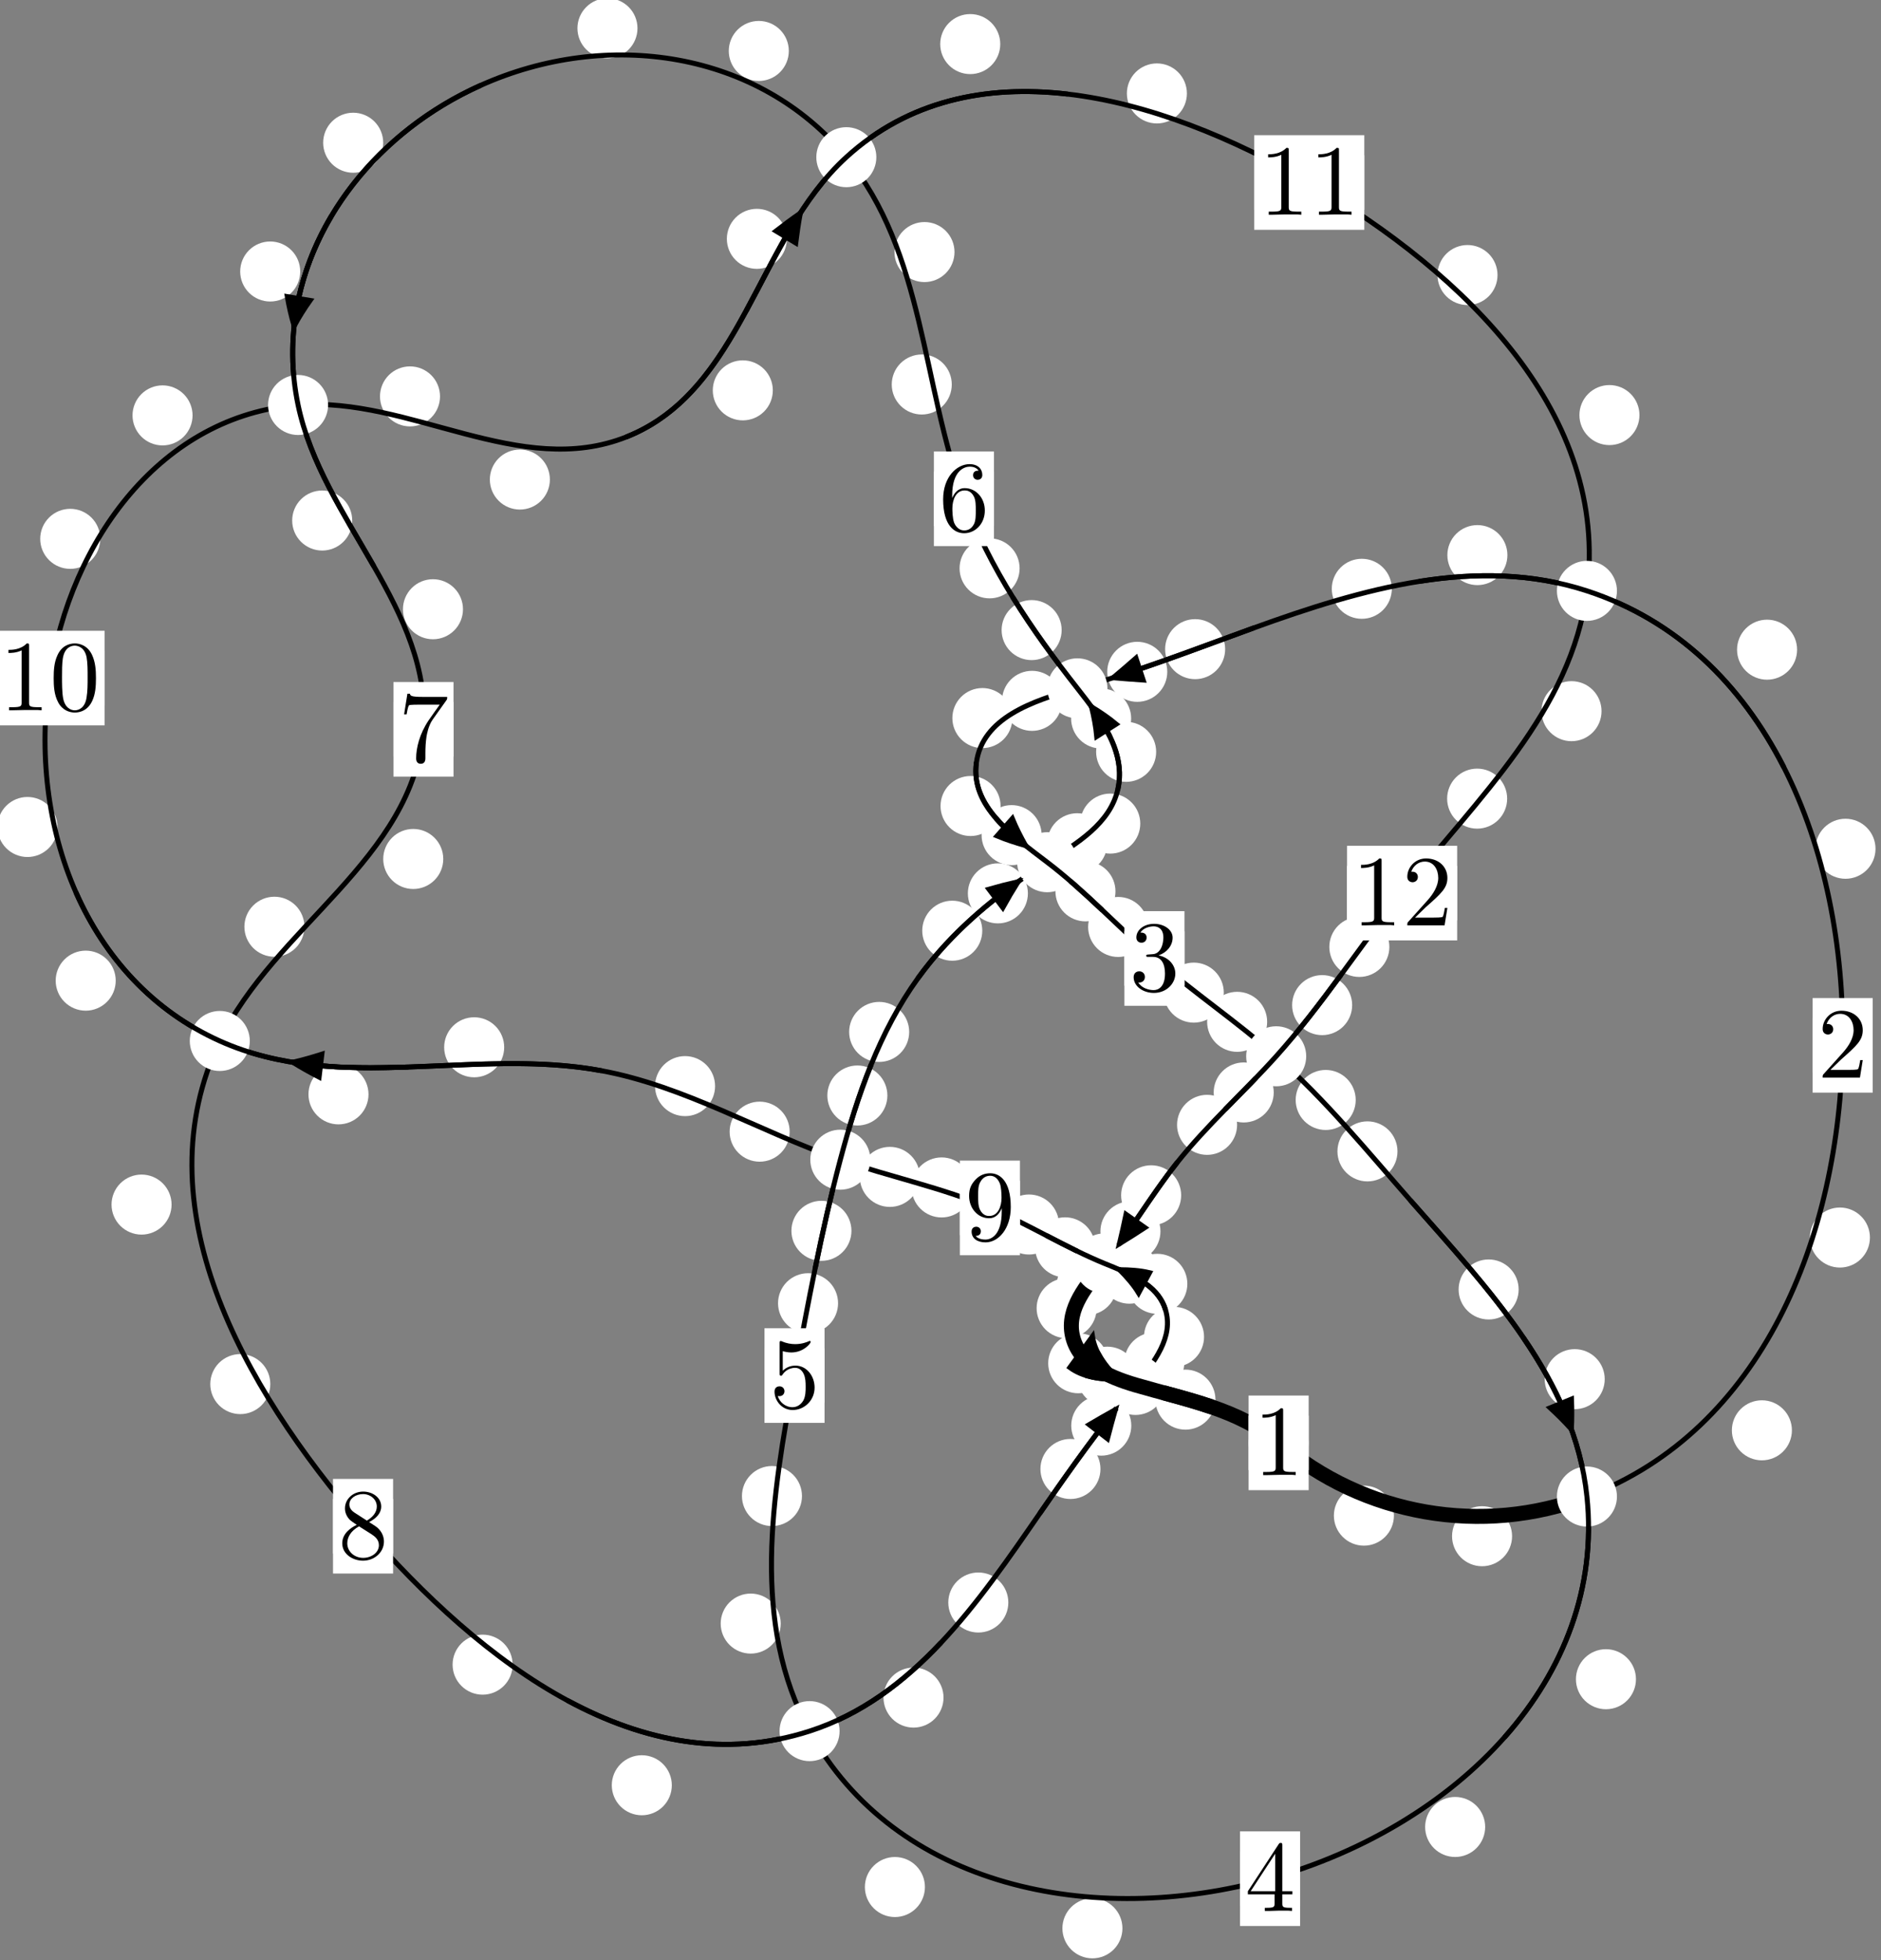<?xml version="1.0"?>
<!-- Created by MetaPost 1.999 on 2021.07.05:2353 -->
<svg version="1.1" xmlns="http://www.w3.org/2000/svg" xmlns:xlink="http://www.w3.org/1999/xlink" width="187.279" height="195.153" viewBox="0 0 187.279 195.153">
<rect x="0" y="0" width="187.279" height="195.153" fill="#808080" stroke="none"/>
<!-- Original BoundingBox: -158.545837 -45.979645 28.732742 149.173828 -->
  <defs>
    <g transform="scale(0.01,0.01)" id="GLYPHcmr10_48">
      <path style="fill-rule: evenodd;" d="M460 -320C460 -400,455 -480,420 -554C374 -650,292 -666,250 -666C190 -666,117 -640,76 -547C44 -478,39 -400,39 -320C39 -245,43 -155,84 -79C127 2,200 22,249 22C303 22,379 1,423 -94C455 -163,460 -241,460 -320M249 -0C210 -0,151 -25,133 -121C122 -181,122 -273,122 -332C122 -396,122 -462,130 -516C149 -635,224 -644,249 -644C282 -644,348 -626,367 -527C377 -471,377 -395,377 -332C377 -257,377 -189,366 -125C351 -30,294 -0,249 -0"></path>
    </g>
    <g transform="scale(0.01,0.01)" id="GLYPHcmr10_49">
      <path style="fill-rule: evenodd;" d="M294 -640C294 -664,294 -666,271 -666C209 -602,121 -602,89 -602L89 -571C109 -571,168 -571,220 -597L220 -79C220 -43,217 -31,127 -31L95 -31L95 -0L257 -0L130 -3L217 -3L257 -3L297 -3L384 -3L419 -0L419 -31L387 -31C297 -31,294 -42,294 -79"></path>
    </g>
    <g transform="scale(0.01,0.01)" id="GLYPHcmr10_50">
      <path style="fill-rule: evenodd;" d="M127 -77L233 -180C389 -318,449 -372,449 -472C449 -586,359 -666,237 -666C124 -666,50 -574,50 -485C50 -429,100 -429,103 -429C120 -429,155 -441,155 -482C155 -508,137 -534,102 -534C94 -534,92 -534,89 -533C112 -598,166 -635,224 -635C315 -635,358 -554,358 -472C358 -392,308 -313,253 -251L61 -37C50 -26,50 -24,50 -0L421 -0L449 -174L424 -174C419 -144,412 -100,402 -85C395 -77,329 -77,307 -77"></path>
    </g>
    <g transform="scale(0.01,0.01)" id="GLYPHcmr10_51">
      <path style="fill-rule: evenodd;" d="M290 -352C372 -379,430 -449,430 -528C430 -610,342 -666,246 -666C145 -666,69 -606,69 -530C69 -497,91 -478,120 -478C151 -478,171 -500,171 -529C171 -579,124 -579,109 -579C140 -628,206 -641,242 -641C283 -641,338 -619,338 -529C338 -517,336 -459,310 -415C280 -367,246 -364,221 -363C213 -362,189 -360,182 -360C174 -359,167 -358,167 -348C167 -337,174 -337,191 -337L235 -337C317 -337,354 -269,354 -171C354 -35,285 -6,241 -6C198 -6,123 -23,88 -82C123 -77,154 -99,154 -137C154 -173,127 -193,98 -193C74 -193,42 -179,42 -135C42 -44,135 22,244 22C366 22,457 -69,457 -171C457 -253,394 -331,290 -352"></path>
    </g>
    <g transform="scale(0.01,0.01)" id="GLYPHcmr10_52">
      <path style="fill-rule: evenodd;" d="M294 -165L294 -78C294 -42,292 -31,218 -31L197 -31L197 -0L332 -0L238 -3L290 -3L332 -3L374 -3L427 -3L468 -0L468 -31L447 -31C373 -31,371 -42,371 -78L371 -165L471 -165L471 -196L371 -196L371 -651C371 -671,371 -677,355 -677C346 -677,343 -677,335 -665L28 -196L28 -165M300 -196L56 -196L300 -569"></path>
    </g>
    <g transform="scale(0.01,0.01)" id="GLYPHcmr10_53">
      <path style="fill-rule: evenodd;" d="M449 -201C449 -320,367 -420,259 -420C211 -420,168 -404,132 -369L132 -564C152 -558,185 -551,217 -551C340 -551,410 -642,410 -655C410 -661,407 -666,400 -666C399 -666,397 -666,392 -663C372 -654,323 -634,256 -634C216 -634,170 -641,123 -662C115 -665,113 -665,111 -665C101 -665,101 -657,101 -641L101 -345C101 -327,101 -319,115 -319C122 -319,124 -322,128 -328C139 -344,176 -398,257 -398C309 -398,334 -352,342 -334C358 -297,360 -258,360 -208C360 -173,360 -113,336 -71C312 -32,275 -6,229 -6C156 -6,99 -59,82 -118C85 -117,88 -116,99 -116C132 -116,149 -141,149 -165C149 -189,132 -214,99 -214C85 -214,50 -207,50 -161C50 -75,119 22,231 22C347 22,449 -74,449 -201"></path>
    </g>
    <g transform="scale(0.01,0.01)" id="GLYPHcmr10_54">
      <path style="fill-rule: evenodd;" d="M132 -328L132 -352C132 -605,256 -641,307 -641C331 -641,373 -635,395 -601C380 -601,340 -601,340 -556C340 -525,364 -510,386 -510C402 -510,432 -519,432 -558C432 -618,388 -666,305 -666C177 -666,42 -537,42 -316C42 -49,158 22,251 22C362 22,457 -72,457 -204C457 -331,368 -427,257 -427C189 -427,152 -376,132 -328M251 -6C188 -6,158 -66,152 -81C134 -128,134 -208,134 -226C134 -304,166 -404,256 -404C272 -404,318 -404,349 -342C367 -305,367 -254,367 -205C367 -157,367 -107,350 -71C320 -11,274 -6,251 -6"></path>
    </g>
    <g transform="scale(0.01,0.01)" id="GLYPHcmr10_55">
      <path style="fill-rule: evenodd;" d="M476 -609C485 -621,485 -623,485 -644L242 -644C120 -644,118 -657,114 -676L89 -676L56 -470L81 -470C84 -486,93 -549,106 -561C113 -567,191 -567,204 -567L411 -567C400 -551,321 -442,299 -409C209 -274,176 -135,176 -33C176 -23,176 22,222 22C268 22,268 -23,268 -33L268 -84C268 -139,271 -194,279 -248C283 -271,297 -357,341 -419"></path>
    </g>
    <g transform="scale(0.01,0.01)" id="GLYPHcmr10_56">
      <path style="fill-rule: evenodd;" d="M163 -457C117 -487,113 -521,113 -538C113 -599,178 -641,249 -641C322 -641,386 -589,386 -517C386 -460,347 -412,287 -377M309 -362C381 -399,430 -451,430 -517C430 -609,341 -666,250 -666C150 -666,69 -592,69 -499C69 -481,71 -436,113 -389C124 -377,161 -352,186 -335C128 -306,42 -250,42 -151C42 -45,144 22,249 22C362 22,457 -61,457 -168C457 -204,446 -249,408 -291C389 -312,373 -322,309 -362M209 -320L332 -242C360 -223,407 -193,407 -132C407 -58,332 -6,250 -6C164 -6,92 -68,92 -151C92 -209,124 -273,209 -320"></path>
    </g>
    <g transform="scale(0.01,0.01)" id="GLYPHcmr10_57">
      <path style="fill-rule: evenodd;" d="M367 -318L367 -286C367 -52,263 -6,205 -6C188 -6,134 -8,107 -42C151 -42,159 -71,159 -88C159 -119,135 -134,113 -134C97 -134,67 -125,67 -86C67 -19,121 22,206 22C335 22,457 -114,457 -329C457 -598,342 -666,253 -666C198 -666,149 -648,106 -603C65 -558,42 -516,42 -441C42 -316,130 -218,242 -218C303 -218,344 -260,367 -318M243 -241C227 -241,181 -241,150 -304C132 -341,132 -391,132 -440C132 -494,132 -541,153 -578C180 -628,218 -641,253 -641C299 -641,332 -607,349 -562C361 -530,365 -467,365 -421C365 -338,331 -241,243 -241"></path>
    </g>
  </defs>
  <path d="M138.784 150.903C138.784 150.11,138.469 149.35,137.908 148.79C137.348 148.229,136.588 147.914,135.795 147.914C135.002 147.914,134.242 148.229,133.682 148.79C133.121 149.35,132.806 150.11,132.806 150.903C132.806 151.696,133.121 152.456,133.682 153.016C134.242 153.577,135.002 153.892,135.795 153.892C136.588 153.892,137.348 153.577,137.908 153.016C138.469 152.456,138.784 151.696,138.784 150.903Z" style="fill: rgb(100%,100%,100%);stroke: none;"></path>
  <path d="M130.293 143.656C130.293 142.863,129.978 142.103,129.418 141.542C128.857 140.982,128.097 140.667,127.304 140.667C126.512 140.667,125.751 140.982,125.191 141.542C124.63 142.103,124.316 142.863,124.316 143.656C124.316 144.448,124.63 145.208,125.191 145.769C125.751 146.329,126.512 146.644,127.304 146.644C128.097 146.644,128.857 146.329,129.418 145.769C129.978 145.208,130.293 144.448,130.293 143.656Z" style="fill: rgb(100%,100%,100%);stroke: none;"></path>
  <path d="M178.409 142.407C178.409 141.615,178.094 140.854,177.533 140.294C176.973 139.733,176.213 139.418,175.42 139.418C174.627 139.418,173.867 139.733,173.307 140.294C172.746 140.854,172.431 141.615,172.431 142.407C172.431 143.2,172.746 143.96,173.307 144.521C173.867 145.081,174.627 145.396,175.42 145.396C176.213 145.396,176.973 145.081,177.533 144.521C178.094 143.96,178.409 143.2,178.409 142.407Z" style="fill: rgb(100%,100%,100%);stroke: none;"></path>
  <path d="M150.548 152.951C150.548 152.159,150.233 151.399,149.673 150.838C149.112 150.278,148.352 149.963,147.559 149.963C146.767 149.963,146.006 150.278,145.446 150.838C144.885 151.399,144.571 152.159,144.571 152.951C144.571 153.744,144.885 154.504,145.446 155.065C146.006 155.625,146.767 155.94,147.559 155.94C148.352 155.94,149.112 155.625,149.673 155.065C150.233 154.504,150.548 153.744,150.548 152.951Z" style="fill: rgb(100%,100%,100%);stroke: none;"></path>
  <path d="M186.733 84.506C186.733 83.713,186.418 82.953,185.857 82.393C185.297 81.832,184.537 81.517,183.744 81.517C182.951 81.517,182.191 81.832,181.631 82.393C181.07 82.953,180.755 83.713,180.755 84.506C180.755 85.299,181.07 86.059,181.631 86.619C182.191 87.18,182.951 87.495,183.744 87.495C184.537 87.495,185.297 87.18,185.857 86.619C186.418 86.059,186.733 85.299,186.733 84.506Z" style="fill: rgb(100%,100%,100%);stroke: none;"></path>
  <path d="M186.177 123.214C186.177 122.421,185.862 121.661,185.301 121.101C184.741 120.54,183.981 120.225,183.188 120.225C182.395 120.225,181.635 120.54,181.075 121.101C180.514 121.661,180.199 122.421,180.199 123.214C180.199 124.007,180.514 124.767,181.075 125.327C181.635 125.888,182.395 126.203,183.188 126.203C183.981 126.203,184.741 125.888,185.301 125.327C185.862 124.767,186.177 124.007,186.177 123.214Z" style="fill: rgb(100%,100%,100%);stroke: none;"></path>
  <path d="M150.083 55.268C150.083 54.476,149.768 53.716,149.207 53.155C148.647 52.595,147.886 52.28,147.094 52.28C146.301 52.28,145.541 52.595,144.98 53.155C144.42 53.716,144.105 54.476,144.105 55.268C144.105 56.061,144.42 56.821,144.98 57.382C145.541 57.942,146.301 58.257,147.094 58.257C147.886 58.257,148.647 57.942,149.207 57.382C149.768 56.821,150.083 56.061,150.083 55.268Z" style="fill: rgb(100%,100%,100%);stroke: none;"></path>
  <path d="M178.925 64.685C178.925 63.893,178.61 63.133,178.049 62.572C177.489 62.012,176.729 61.697,175.936 61.697C175.143 61.697,174.383 62.012,173.823 62.572C173.262 63.133,172.947 63.893,172.947 64.685C172.947 65.478,173.262 66.238,173.823 66.799C174.383 67.359,175.143 67.674,175.936 67.674C176.729 67.674,177.489 67.359,178.049 66.799C178.61 66.238,178.925 65.478,178.925 64.685Z" style="fill: rgb(100%,100%,100%);stroke: none;"></path>
  <path d="M121.98 64.633C121.98 63.84,121.666 63.08,121.105 62.519C120.545 61.959,119.784 61.644,118.992 61.644C118.199 61.644,117.439 61.959,116.878 62.519C116.318 63.08,116.003 63.84,116.003 64.633C116.003 65.425,116.318 66.185,116.878 66.746C117.439 67.306,118.199 67.621,118.992 67.621C119.784 67.621,120.545 67.306,121.105 66.746C121.666 66.185,121.98 65.425,121.98 64.633Z" style="fill: rgb(100%,100%,100%);stroke: none;"></path>
  <path d="M138.575 58.622C138.575 57.83,138.26 57.07,137.699 56.509C137.139 55.949,136.379 55.634,135.586 55.634C134.793 55.634,134.033 55.949,133.473 56.509C132.912 57.07,132.597 57.83,132.597 58.622C132.597 59.415,132.912 60.175,133.473 60.736C134.033 61.296,134.793 61.611,135.586 61.611C136.379 61.611,137.139 61.296,137.699 60.736C138.26 60.175,138.575 59.415,138.575 58.622Z" style="fill: rgb(100%,100%,100%);stroke: none;"></path>
  <path d="M105.741 69.779C105.741 68.986,105.426 68.226,104.866 67.666C104.305 67.105,103.545 66.79,102.753 66.79C101.96 66.79,101.2 67.105,100.639 67.666C100.079 68.226,99.764 68.986,99.764 69.779C99.764 70.572,100.079 71.332,100.639 71.892C101.2 72.453,101.96 72.768,102.753 72.768C103.545 72.768,104.305 72.453,104.866 71.892C105.426 71.332,105.741 70.572,105.741 69.779Z" style="fill: rgb(100%,100%,100%);stroke: none;"></path>
  <path d="M116.218 66.889C116.218 66.096,115.903 65.336,115.342 64.776C114.782 64.215,114.022 63.9,113.229 63.9C112.436 63.9,111.676 64.215,111.116 64.776C110.555 65.336,110.24 66.096,110.24 66.889C110.24 67.682,110.555 68.442,111.116 69.002C111.676 69.563,112.436 69.878,113.229 69.878C114.022 69.878,114.782 69.563,115.342 69.002C115.903 68.442,116.218 67.682,116.218 66.889Z" style="fill: rgb(100%,100%,100%);stroke: none;"></path>
  <path d="M99.621 80.25C99.621 79.457,99.306 78.697,98.745 78.136C98.185 77.576,97.424 77.261,96.632 77.261C95.839 77.261,95.079 77.576,94.518 78.136C93.958 78.697,93.643 79.457,93.643 80.25C93.643 81.042,93.958 81.802,94.518 82.363C95.079 82.923,95.839 83.238,96.632 83.238C97.424 83.238,98.185 82.923,98.745 82.363C99.306 81.802,99.621 81.042,99.621 80.25Z" style="fill: rgb(100%,100%,100%);stroke: none;"></path>
  <path d="M100.799 71.494C100.799 70.701,100.484 69.941,99.923 69.381C99.363 68.82,98.603 68.505,97.81 68.505C97.017 68.505,96.257 68.82,95.697 69.381C95.136 69.941,94.821 70.701,94.821 71.494C94.821 72.287,95.136 73.047,95.697 73.607C96.257 74.168,97.017 74.483,97.81 74.483C98.603 74.483,99.363 74.168,99.923 73.607C100.484 73.047,100.799 72.287,100.799 71.494Z" style="fill: rgb(100%,100%,100%);stroke: none;"></path>
  <path d="M111.06 88.747C111.06 87.954,110.745 87.194,110.184 86.633C109.624 86.073,108.864 85.758,108.071 85.758C107.278 85.758,106.518 86.073,105.958 86.633C105.397 87.194,105.082 87.954,105.082 88.747C105.082 89.539,105.397 90.3,105.958 90.86C106.518 91.421,107.278 91.735,108.071 91.735C108.864 91.735,109.624 91.421,110.184 90.86C110.745 90.3,111.06 89.539,111.06 88.747Z" style="fill: rgb(100%,100%,100%);stroke: none;"></path>
  <path d="M103.709 83.149C103.709 82.356,103.394 81.596,102.833 81.036C102.273 80.475,101.513 80.16,100.72 80.16C99.927 80.16,99.167 80.475,98.607 81.036C98.046 81.596,97.731 82.356,97.731 83.149C97.731 83.942,98.046 84.702,98.607 85.262C99.167 85.823,99.927 86.138,100.72 86.138C101.513 86.138,102.273 85.823,102.833 85.262C103.394 84.702,103.709 83.942,103.709 83.149Z" style="fill: rgb(100%,100%,100%);stroke: none;"></path>
  <path d="M121.845 98.829C121.845 98.036,121.53 97.276,120.969 96.716C120.409 96.155,119.649 95.84,118.856 95.84C118.063 95.84,117.303 96.155,116.743 96.716C116.182 97.276,115.867 98.036,115.867 98.829C115.867 99.622,116.182 100.382,116.743 100.942C117.303 101.503,118.063 101.818,118.856 101.818C119.649 101.818,120.409 101.503,120.969 100.942C121.53 100.382,121.845 99.622,121.845 98.829Z" style="fill: rgb(100%,100%,100%);stroke: none;"></path>
  <path d="M114.316 92.292C114.316 91.499,114.001 90.739,113.441 90.178C112.88 89.618,112.12 89.303,111.327 89.303C110.534 89.303,109.774 89.618,109.214 90.178C108.653 90.739,108.338 91.499,108.338 92.292C108.338 93.084,108.653 93.845,109.214 94.405C109.774 94.966,110.534 95.28,111.327 95.28C112.12 95.28,112.88 94.966,113.441 94.405C114.001 93.845,114.316 93.084,114.316 92.292Z" style="fill: rgb(100%,100%,100%);stroke: none;"></path>
  <path d="M134.979 109.517C134.979 108.724,134.664 107.964,134.104 107.404C133.543 106.843,132.783 106.528,131.99 106.528C131.198 106.528,130.438 106.843,129.877 107.404C129.317 107.964,129.002 108.724,129.002 109.517C129.002 110.31,129.317 111.07,129.877 111.63C130.438 112.191,131.198 112.506,131.99 112.506C132.783 112.506,133.543 112.191,134.104 111.63C134.664 111.07,134.979 110.31,134.979 109.517Z" style="fill: rgb(100%,100%,100%);stroke: none;"></path>
  <path d="M126.163 101.736C126.163 100.944,125.848 100.184,125.288 99.623C124.727 99.063,123.967 98.748,123.175 98.748C122.382 98.748,121.622 99.063,121.061 99.623C120.501 100.184,120.186 100.944,120.186 101.736C120.186 102.529,120.501 103.289,121.061 103.85C121.622 104.41,122.382 104.725,123.175 104.725C123.967 104.725,124.727 104.41,125.288 103.85C125.848 103.289,126.163 102.529,126.163 101.736Z" style="fill: rgb(100%,100%,100%);stroke: none;"></path>
  <path d="M151.203 128.384C151.203 127.591,150.888 126.831,150.327 126.271C149.767 125.71,149.007 125.395,148.214 125.395C147.421 125.395,146.661 125.71,146.101 126.271C145.54 126.831,145.225 127.591,145.225 128.384C145.225 129.177,145.54 129.937,146.101 130.497C146.661 131.058,147.421 131.373,148.214 131.373C149.007 131.373,149.767 131.058,150.327 130.497C150.888 129.937,151.203 129.177,151.203 128.384Z" style="fill: rgb(100%,100%,100%);stroke: none;"></path>
  <path d="M139.138 114.636C139.138 113.843,138.823 113.083,138.262 112.522C137.702 111.962,136.942 111.647,136.149 111.647C135.356 111.647,134.596 111.962,134.036 112.522C133.475 113.083,133.16 113.843,133.16 114.636C133.16 115.428,133.475 116.189,134.036 116.749C134.596 117.31,135.356 117.625,136.149 117.625C136.942 117.625,137.702 117.31,138.262 116.749C138.823 116.189,139.138 115.428,139.138 114.636Z" style="fill: rgb(100%,100%,100%);stroke: none;"></path>
  <path d="M162.882 167.189C162.882 166.397,162.568 165.636,162.007 165.076C161.447 164.515,160.686 164.2,159.894 164.2C159.101 164.2,158.341 164.515,157.78 165.076C157.22 165.636,156.905 166.397,156.905 167.189C156.905 167.982,157.22 168.742,157.78 169.303C158.341 169.863,159.101 170.178,159.894 170.178C160.686 170.178,161.447 169.863,162.007 169.303C162.568 168.742,162.882 167.982,162.882 167.189Z" style="fill: rgb(100%,100%,100%);stroke: none;"></path>
  <path d="M159.772 137.314C159.772 136.521,159.457 135.761,158.897 135.201C158.336 134.64,157.576 134.325,156.783 134.325C155.991 134.325,155.23 134.64,154.67 135.201C154.11 135.761,153.795 136.521,153.795 137.314C153.795 138.107,154.11 138.867,154.67 139.427C155.23 139.988,155.991 140.303,156.783 140.303C157.576 140.303,158.336 139.988,158.897 139.427C159.457 138.867,159.772 138.107,159.772 137.314Z" style="fill: rgb(100%,100%,100%);stroke: none;"></path>
  <path d="M111.754 191.991C111.754 191.198,111.439 190.438,110.879 189.878C110.318 189.317,109.558 189.002,108.765 189.002C107.973 189.002,107.213 189.317,106.652 189.878C106.092 190.438,105.777 191.198,105.777 191.991C105.777 192.784,106.092 193.544,106.652 194.104C107.213 194.665,107.973 194.98,108.765 194.98C109.558 194.98,110.318 194.665,110.879 194.104C111.439 193.544,111.754 192.784,111.754 191.991Z" style="fill: rgb(100%,100%,100%);stroke: none;"></path>
  <path d="M147.869 181.9C147.869 181.107,147.554 180.347,146.994 179.786C146.433 179.226,145.673 178.911,144.88 178.911C144.088 178.911,143.327 179.226,142.767 179.786C142.206 180.347,141.892 181.107,141.892 181.9C141.892 182.692,142.206 183.452,142.767 184.013C143.327 184.573,144.088 184.888,144.88 184.888C145.673 184.888,146.433 184.573,146.994 184.013C147.554 183.452,147.869 182.692,147.869 181.9Z" style="fill: rgb(100%,100%,100%);stroke: none;"></path>
  <path d="M77.732 161.651C77.732 160.858,77.417 160.098,76.856 159.537C76.296 158.977,75.535 158.662,74.743 158.662C73.95 158.662,73.19 158.977,72.629 159.537C72.069 160.098,71.754 160.858,71.754 161.651C71.754 162.443,72.069 163.203,72.629 163.764C73.19 164.324,73.95 164.639,74.743 164.639C75.535 164.639,76.296 164.324,76.856 163.764C77.417 163.203,77.732 162.443,77.732 161.651Z" style="fill: rgb(100%,100%,100%);stroke: none;"></path>
  <path d="M92.089 187.879C92.089 187.086,91.774 186.326,91.213 185.766C90.653 185.205,89.893 184.89,89.1 184.89C88.307 184.89,87.547 185.205,86.987 185.766C86.426 186.326,86.111 187.086,86.111 187.879C86.111 188.672,86.426 189.432,86.987 189.992C87.547 190.553,88.307 190.868,89.1 190.868C89.893 190.868,90.653 190.553,91.213 189.992C91.774 189.432,92.089 188.672,92.089 187.879Z" style="fill: rgb(100%,100%,100%);stroke: none;"></path>
  <path d="M83.441 129.755C83.441 128.962,83.126 128.202,82.566 127.641C82.005 127.081,81.245 126.766,80.452 126.766C79.66 126.766,78.9 127.081,78.339 127.641C77.779 128.202,77.464 128.962,77.464 129.755C77.464 130.547,77.779 131.307,78.339 131.868C78.9 132.428,79.66 132.743,80.452 132.743C81.245 132.743,82.005 132.428,82.566 131.868C83.126 131.307,83.441 130.547,83.441 129.755Z" style="fill: rgb(100%,100%,100%);stroke: none;"></path>
  <path d="M79.848 148.951C79.848 148.158,79.533 147.398,78.973 146.838C78.412 146.277,77.652 145.962,76.86 145.962C76.067 145.962,75.307 146.277,74.746 146.838C74.186 147.398,73.871 148.158,73.871 148.951C73.871 149.744,74.186 150.504,74.746 151.064C75.307 151.625,76.067 151.94,76.86 151.94C77.652 151.94,78.412 151.625,78.973 151.064C79.533 150.504,79.848 149.744,79.848 148.951Z" style="fill: rgb(100%,100%,100%);stroke: none;"></path>
  <path d="M88.351 109.072C88.351 108.28,88.036 107.52,87.475 106.959C86.915 106.399,86.155 106.084,85.362 106.084C84.569 106.084,83.809 106.399,83.249 106.959C82.688 107.52,82.373 108.28,82.373 109.072C82.373 109.865,82.688 110.625,83.249 111.186C83.809 111.746,84.569 112.061,85.362 112.061C86.155 112.061,86.915 111.746,87.475 111.186C88.036 110.625,88.351 109.865,88.351 109.072Z" style="fill: rgb(100%,100%,100%);stroke: none;"></path>
  <path d="M84.773 122.545C84.773 121.752,84.458 120.992,83.898 120.431C83.337 119.871,82.577 119.556,81.784 119.556C80.992 119.556,80.231 119.871,79.671 120.431C79.111 120.992,78.796 121.752,78.796 122.545C78.796 123.337,79.111 124.098,79.671 124.658C80.231 125.219,80.992 125.533,81.784 125.533C82.577 125.533,83.337 125.219,83.898 124.658C84.458 124.098,84.773 123.337,84.773 122.545Z" style="fill: rgb(100%,100%,100%);stroke: none;"></path>
  <path d="M97.799 92.665C97.799 91.872,97.485 91.112,96.924 90.551C96.364 89.991,95.603 89.676,94.811 89.676C94.018 89.676,93.258 89.991,92.697 90.551C92.137 91.112,91.822 91.872,91.822 92.665C91.822 93.457,92.137 94.217,92.697 94.778C93.258 95.338,94.018 95.653,94.811 95.653C95.603 95.653,96.364 95.338,96.924 94.778C97.485 94.217,97.799 93.457,97.799 92.665Z" style="fill: rgb(100%,100%,100%);stroke: none;"></path>
  <path d="M90.522 102.742C90.522 101.949,90.207 101.189,89.646 100.629C89.086 100.068,88.325 99.753,87.533 99.753C86.74 99.753,85.98 100.068,85.419 100.629C84.859 101.189,84.544 101.949,84.544 102.742C84.544 103.535,84.859 104.295,85.419 104.855C85.98 105.416,86.74 105.731,87.533 105.731C88.325 105.731,89.086 105.416,89.646 104.855C90.207 104.295,90.522 103.535,90.522 102.742Z" style="fill: rgb(100%,100%,100%);stroke: none;"></path>
  <path d="M110.243 83.956C110.243 83.163,109.928 82.403,109.368 81.842C108.807 81.282,108.047 80.967,107.254 80.967C106.462 80.967,105.701 81.282,105.141 81.842C104.581 82.403,104.266 83.163,104.266 83.956C104.266 84.748,104.581 85.509,105.141 86.069C105.701 86.63,106.462 86.945,107.254 86.945C108.047 86.945,108.807 86.63,109.368 86.069C109.928 85.509,110.243 84.748,110.243 83.956Z" style="fill: rgb(100%,100%,100%);stroke: none;"></path>
  <path d="M102.341 88.948C102.341 88.155,102.026 87.395,101.466 86.834C100.905 86.274,100.145 85.959,99.352 85.959C98.56 85.959,97.799 86.274,97.239 86.834C96.678 87.395,96.364 88.155,96.364 88.948C96.364 89.74,96.678 90.5,97.239 91.061C97.799 91.621,98.56 91.936,99.352 91.936C100.145 91.936,100.905 91.621,101.466 91.061C102.026 90.5,102.341 89.74,102.341 88.948Z" style="fill: rgb(100%,100%,100%);stroke: none;"></path>
  <path d="M115.111 74.855C115.111 74.062,114.796 73.302,114.236 72.742C113.675 72.181,112.915 71.866,112.123 71.866C111.33 71.866,110.57 72.181,110.009 72.742C109.449 73.302,109.134 74.062,109.134 74.855C109.134 75.648,109.449 76.408,110.009 76.968C110.57 77.529,111.33 77.844,112.123 77.844C112.915 77.844,113.675 77.529,114.236 76.968C114.796 76.408,115.111 75.648,115.111 74.855Z" style="fill: rgb(100%,100%,100%);stroke: none;"></path>
  <path d="M113.53 82C113.53 81.208,113.215 80.447,112.654 79.887C112.094 79.326,111.334 79.012,110.541 79.012C109.748 79.012,108.988 79.326,108.428 79.887C107.867 80.447,107.552 81.208,107.552 82C107.552 82.793,107.867 83.553,108.428 84.114C108.988 84.674,109.748 84.989,110.541 84.989C111.334 84.989,112.094 84.674,112.654 84.114C113.215 83.553,113.53 82.793,113.53 82Z" style="fill: rgb(100%,100%,100%);stroke: none;"></path>
  <path d="M105.702 62.734C105.702 61.942,105.387 61.182,104.826 60.621C104.266 60.061,103.506 59.746,102.713 59.746C101.92 59.746,101.16 60.061,100.6 60.621C100.039 61.182,99.724 61.942,99.724 62.734C99.724 63.527,100.039 64.287,100.6 64.848C101.16 65.408,101.92 65.723,102.713 65.723C103.506 65.723,104.266 65.408,104.826 64.848C105.387 64.287,105.702 63.527,105.702 62.734Z" style="fill: rgb(100%,100%,100%);stroke: none;"></path>
  <path d="M112.622 71.537C112.622 70.744,112.307 69.984,111.746 69.424C111.186 68.863,110.426 68.548,109.633 68.548C108.84 68.548,108.08 68.863,107.52 69.424C106.959 69.984,106.644 70.744,106.644 71.537C106.644 72.33,106.959 73.09,107.52 73.65C108.08 74.211,108.84 74.526,109.633 74.526C110.426 74.526,111.186 74.211,111.746 73.65C112.307 73.09,112.622 72.33,112.622 71.537Z" style="fill: rgb(100%,100%,100%);stroke: none;"></path>
  <path d="M94.763 38.282C94.763 37.489,94.448 36.729,93.888 36.168C93.327 35.608,92.567 35.293,91.774 35.293C90.982 35.293,90.221 35.608,89.661 36.168C89.1 36.729,88.785 37.489,88.785 38.282C88.785 39.074,89.1 39.835,89.661 40.395C90.221 40.956,90.982 41.271,91.774 41.271C92.567 41.271,93.327 40.956,93.888 40.395C94.448 39.835,94.763 39.074,94.763 38.282Z" style="fill: rgb(100%,100%,100%);stroke: none;"></path>
  <path d="M101.516 56.587C101.516 55.794,101.201 55.034,100.64 54.473C100.08 53.913,99.32 53.598,98.527 53.598C97.734 53.598,96.974 53.913,96.414 54.473C95.853 55.034,95.538 55.794,95.538 56.587C95.538 57.379,95.853 58.139,96.414 58.7C96.974 59.26,97.734 59.575,98.527 59.575C99.32 59.575,100.08 59.26,100.64 58.7C101.201 58.139,101.516 57.379,101.516 56.587Z" style="fill: rgb(100%,100%,100%);stroke: none;"></path>
  <path d="M78.538 5.072C78.538 4.28,78.223 3.52,77.662 2.959C77.102 2.399,76.342 2.084,75.549 2.084C74.756 2.084,73.996 2.399,73.436 2.959C72.875 3.52,72.56 4.28,72.56 5.072C72.56 5.865,72.875 6.625,73.436 7.186C73.996 7.746,74.756 8.061,75.549 8.061C76.342 8.061,77.102 7.746,77.662 7.186C78.223 6.625,78.538 5.865,78.538 5.072Z" style="fill: rgb(100%,100%,100%);stroke: none;"></path>
  <path d="M95.034 25.096C95.034 24.303,94.719 23.543,94.158 22.983C93.598 22.422,92.838 22.107,92.045 22.107C91.252 22.107,90.492 22.422,89.932 22.983C89.371 23.543,89.056 24.303,89.056 25.096C89.056 25.889,89.371 26.649,89.932 27.209C90.492 27.77,91.252 28.085,92.045 28.085C92.838 28.085,93.598 27.77,94.158 27.209C94.719 26.649,95.034 25.889,95.034 25.096Z" style="fill: rgb(100%,100%,100%);stroke: none;"></path>
  <path d="M38.153 14.211C38.153 13.419,37.838 12.659,37.278 12.098C36.717 11.538,35.957 11.223,35.165 11.223C34.372 11.223,33.612 11.538,33.051 12.098C32.491 12.659,32.176 13.419,32.176 14.211C32.176 15.004,32.491 15.764,33.051 16.325C33.612 16.885,34.372 17.2,35.165 17.2C35.957 17.2,36.717 16.885,37.278 16.325C37.838 15.764,38.153 15.004,38.153 14.211Z" style="fill: rgb(100%,100%,100%);stroke: none;"></path>
  <path d="M63.47 2.815C63.47 2.022,63.155 1.262,62.594 0.702C62.034 0.141,61.274 -0.174,60.481 -0.174C59.688 -0.174,58.928 0.141,58.368 0.702C57.807 1.262,57.492 2.022,57.492 2.815C57.492 3.608,57.807 4.368,58.368 4.928C58.928 5.489,59.688 5.804,60.481 5.804C61.274 5.804,62.034 5.489,62.594 4.928C63.155 4.368,63.47 3.608,63.47 2.815Z" style="fill: rgb(100%,100%,100%);stroke: none;"></path>
  <path d="M35.068 51.826C35.068 51.033,34.753 50.273,34.193 49.713C33.632 49.152,32.872 48.837,32.08 48.837C31.287 48.837,30.527 49.152,29.966 49.713C29.406 50.273,29.091 51.033,29.091 51.826C29.091 52.619,29.406 53.379,29.966 53.939C30.527 54.5,31.287 54.815,32.08 54.815C32.872 54.815,33.632 54.5,34.193 53.939C34.753 53.379,35.068 52.619,35.068 51.826Z" style="fill: rgb(100%,100%,100%);stroke: none;"></path>
  <path d="M29.891 27.032C29.891 26.239,29.576 25.479,29.016 24.919C28.455 24.358,27.695 24.043,26.903 24.043C26.11 24.043,25.35 24.358,24.789 24.919C24.229 25.479,23.914 26.239,23.914 27.032C23.914 27.825,24.229 28.585,24.789 29.145C25.35 29.706,26.11 30.021,26.903 30.021C27.695 30.021,28.455 29.706,29.016 29.145C29.576 28.585,29.891 27.825,29.891 27.032Z" style="fill: rgb(100%,100%,100%);stroke: none;"></path>
  <path d="M44.133 85.522C44.133 84.729,43.818 83.969,43.258 83.409C42.697 82.848,41.937 82.533,41.144 82.533C40.352 82.533,39.591 82.848,39.031 83.409C38.471 83.969,38.156 84.729,38.156 85.522C38.156 86.315,38.471 87.075,39.031 87.635C39.591 88.196,40.352 88.511,41.144 88.511C41.937 88.511,42.697 88.196,43.258 87.635C43.818 87.075,44.133 86.315,44.133 85.522Z" style="fill: rgb(100%,100%,100%);stroke: none;"></path>
  <path d="M46.096 60.658C46.096 59.865,45.781 59.105,45.221 58.545C44.66 57.984,43.9 57.669,43.107 57.669C42.315 57.669,41.555 57.984,40.994 58.545C40.434 59.105,40.119 59.865,40.119 60.658C40.119 61.451,40.434 62.211,40.994 62.771C41.555 63.332,42.315 63.647,43.107 63.647C43.9 63.647,44.66 63.332,45.221 62.771C45.781 62.211,46.096 61.451,46.096 60.658Z" style="fill: rgb(100%,100%,100%);stroke: none;"></path>
  <path d="M17.083 119.933C17.083 119.141,16.768 118.381,16.207 117.82C15.647 117.26,14.886 116.945,14.094 116.945C13.301 116.945,12.541 117.26,11.98 117.82C11.42 118.381,11.105 119.141,11.105 119.933C11.105 120.726,11.42 121.486,11.98 122.047C12.541 122.607,13.301 122.922,14.094 122.922C14.886 122.922,15.647 122.607,16.207 122.047C16.768 121.486,17.083 120.726,17.083 119.933Z" style="fill: rgb(100%,100%,100%);stroke: none;"></path>
  <path d="M30.31 92.27C30.31 91.478,29.995 90.717,29.435 90.157C28.874 89.596,28.114 89.281,27.322 89.281C26.529 89.281,25.769 89.596,25.208 90.157C24.648 90.717,24.333 91.478,24.333 92.27C24.333 93.063,24.648 93.823,25.208 94.384C25.769 94.944,26.529 95.259,27.322 95.259C28.114 95.259,28.874 94.944,29.435 94.384C29.995 93.823,30.31 93.063,30.31 92.27Z" style="fill: rgb(100%,100%,100%);stroke: none;"></path>
  <path d="M51.039 165.739C51.039 164.946,50.724 164.186,50.164 163.625C49.603 163.065,48.843 162.75,48.05 162.75C47.258 162.75,46.497 163.065,45.937 163.625C45.376 164.186,45.062 164.946,45.062 165.739C45.062 166.531,45.376 167.292,45.937 167.852C46.497 168.413,47.258 168.728,48.05 168.728C48.843 168.728,49.603 168.413,50.164 167.852C50.724 167.292,51.039 166.531,51.039 165.739Z" style="fill: rgb(100%,100%,100%);stroke: none;"></path>
  <path d="M26.913 137.805C26.913 137.012,26.598 136.252,26.038 135.691C25.477 135.131,24.717 134.816,23.925 134.816C23.132 134.816,22.372 135.131,21.811 135.691C21.251 136.252,20.936 137.012,20.936 137.805C20.936 138.597,21.251 139.358,21.811 139.918C22.372 140.479,23.132 140.794,23.925 140.794C24.717 140.794,25.477 140.479,26.038 139.918C26.598 139.358,26.913 138.597,26.913 137.805Z" style="fill: rgb(100%,100%,100%);stroke: none;"></path>
  <path d="M93.941 169.018C93.941 168.226,93.626 167.466,93.066 166.905C92.506 166.345,91.745 166.03,90.953 166.03C90.16 166.03,89.4 166.345,88.839 166.905C88.279 167.466,87.964 168.226,87.964 169.018C87.964 169.811,88.279 170.571,88.839 171.132C89.4 171.692,90.16 172.007,90.953 172.007C91.745 172.007,92.506 171.692,93.066 171.132C93.626 170.571,93.941 169.811,93.941 169.018Z" style="fill: rgb(100%,100%,100%);stroke: none;"></path>
  <path d="M66.889 177.746C66.889 176.954,66.574 176.194,66.014 175.633C65.453 175.073,64.693 174.758,63.9 174.758C63.108 174.758,62.347 175.073,61.787 175.633C61.227 176.194,60.912 176.954,60.912 177.746C60.912 178.539,61.227 179.299,61.787 179.86C62.347 180.42,63.108 180.735,63.9 180.735C64.693 180.735,65.453 180.42,66.014 179.86C66.574 179.299,66.889 178.539,66.889 177.746Z" style="fill: rgb(100%,100%,100%);stroke: none;"></path>
  <path d="M109.566 146.257C109.566 145.464,109.251 144.704,108.69 144.144C108.13 143.583,107.37 143.268,106.577 143.268C105.784 143.268,105.024 143.583,104.464 144.144C103.903 144.704,103.588 145.464,103.588 146.257C103.588 147.05,103.903 147.81,104.464 148.37C105.024 148.931,105.784 149.246,106.577 149.246C107.37 149.246,108.13 148.931,108.69 148.37C109.251 147.81,109.566 147.05,109.566 146.257Z" style="fill: rgb(100%,100%,100%);stroke: none;"></path>
  <path d="M100.393 159.552C100.393 158.759,100.078 157.999,99.517 157.438C98.957 156.878,98.197 156.563,97.404 156.563C96.611 156.563,95.851 156.878,95.291 157.438C94.73 157.999,94.415 158.759,94.415 159.552C94.415 160.344,94.73 161.105,95.291 161.665C95.851 162.226,96.611 162.541,97.404 162.541C98.197 162.541,98.957 162.226,99.517 161.665C100.078 161.105,100.393 160.344,100.393 159.552Z" style="fill: rgb(100%,100%,100%);stroke: none;"></path>
  <path d="M117.916 135.651C117.916 134.858,117.601 134.098,117.041 133.537C116.48 132.977,115.72 132.662,114.927 132.662C114.135 132.662,113.375 132.977,112.814 133.537C112.254 134.098,111.939 134.858,111.939 135.651C111.939 136.443,112.254 137.204,112.814 137.764C113.375 138.325,114.135 138.639,114.927 138.639C115.72 138.639,116.48 138.325,117.041 137.764C117.601 137.204,117.916 136.443,117.916 135.651Z" style="fill: rgb(100%,100%,100%);stroke: none;"></path>
  <path d="M112.635 141.942C112.635 141.149,112.32 140.389,111.759 139.829C111.199 139.268,110.439 138.953,109.646 138.953C108.853 138.953,108.093 139.268,107.533 139.829C106.972 140.389,106.657 141.149,106.657 141.942C106.657 142.735,106.972 143.495,107.533 144.055C108.093 144.616,108.853 144.931,109.646 144.931C110.439 144.931,111.199 144.616,111.759 144.055C112.32 143.495,112.635 142.735,112.635 141.942Z" style="fill: rgb(100%,100%,100%);stroke: none;"></path>
  <path d="M118.216 127.822C118.216 127.03,117.901 126.269,117.34 125.709C116.78 125.148,116.019 124.834,115.227 124.834C114.434 124.834,113.674 125.148,113.113 125.709C112.553 126.269,112.238 127.03,112.238 127.822C112.238 128.615,112.553 129.375,113.113 129.936C113.674 130.496,114.434 130.811,115.227 130.811C116.019 130.811,116.78 130.496,117.34 129.936C117.901 129.375,118.216 128.615,118.216 127.822Z" style="fill: rgb(100%,100%,100%);stroke: none;"></path>
  <path d="M119.879 133.105C119.879 132.312,119.564 131.552,119.004 130.992C118.443 130.431,117.683 130.116,116.891 130.116C116.098 130.116,115.338 130.431,114.777 130.992C114.217 131.552,113.902 132.312,113.902 133.105C113.902 133.898,114.217 134.658,114.777 135.218C115.338 135.779,116.098 136.094,116.891 136.094C117.683 136.094,118.443 135.779,119.004 135.218C119.564 134.658,119.879 133.898,119.879 133.105Z" style="fill: rgb(100%,100%,100%);stroke: none;"></path>
  <path d="M109.035 124.189C109.035 123.397,108.72 122.636,108.159 122.076C107.599 121.515,106.839 121.2,106.046 121.2C105.253 121.2,104.493 121.515,103.933 122.076C103.372 122.636,103.057 123.397,103.057 124.189C103.057 124.982,103.372 125.742,103.933 126.303C104.493 126.863,105.253 127.178,106.046 127.178C106.839 127.178,107.599 126.863,108.159 126.303C108.72 125.742,109.035 124.982,109.035 124.189Z" style="fill: rgb(100%,100%,100%);stroke: none;"></path>
  <path d="M115.437 126.812C115.437 126.019,115.122 125.259,114.561 124.699C114.001 124.138,113.24 123.823,112.448 123.823C111.655 123.823,110.895 124.138,110.334 124.699C109.774 125.259,109.459 126.019,109.459 126.812C109.459 127.605,109.774 128.365,110.334 128.925C110.895 129.486,111.655 129.801,112.448 129.801C113.24 129.801,114.001 129.486,114.561 128.925C115.122 128.365,115.437 127.605,115.437 126.812Z" style="fill: rgb(100%,100%,100%);stroke: none;"></path>
  <path d="M96.738 118.226C96.738 117.433,96.423 116.673,95.863 116.112C95.302 115.552,94.542 115.237,93.749 115.237C92.957 115.237,92.196 115.552,91.636 116.112C91.075 116.673,90.76 117.433,90.76 118.226C90.76 119.018,91.075 119.778,91.636 120.339C92.196 120.899,92.957 121.214,93.749 121.214C94.542 121.214,95.302 120.899,95.863 120.339C96.423 119.778,96.738 119.018,96.738 118.226Z" style="fill: rgb(100%,100%,100%);stroke: none;"></path>
  <path d="M105.436 121.916C105.436 121.123,105.121 120.363,104.561 119.803C104 119.242,103.24 118.927,102.447 118.927C101.655 118.927,100.895 119.242,100.334 119.803C99.774 120.363,99.459 121.123,99.459 121.916C99.459 122.709,99.774 123.469,100.334 124.029C100.895 124.59,101.655 124.905,102.447 124.905C103.24 124.905,104 124.59,104.561 124.029C105.121 123.469,105.436 122.709,105.436 121.916Z" style="fill: rgb(100%,100%,100%);stroke: none;"></path>
  <path d="M78.623 112.674C78.623 111.881,78.308 111.121,77.747 110.561C77.187 110,76.427 109.685,75.634 109.685C74.841 109.685,74.081 110,73.521 110.561C72.96 111.121,72.645 111.881,72.645 112.674C72.645 113.467,72.96 114.227,73.521 114.787C74.081 115.348,74.841 115.663,75.634 115.663C76.427 115.663,77.187 115.348,77.747 114.787C78.308 114.227,78.623 113.467,78.623 112.674Z" style="fill: rgb(100%,100%,100%);stroke: none;"></path>
  <path d="M91.585 117.176C91.585 116.383,91.27 115.623,90.709 115.063C90.149 114.502,89.389 114.187,88.596 114.187C87.803 114.187,87.043 114.502,86.483 115.063C85.922 115.623,85.607 116.383,85.607 117.176C85.607 117.969,85.922 118.729,86.483 119.289C87.043 119.85,87.803 120.165,88.596 120.165C89.389 120.165,90.149 119.85,90.709 119.289C91.27 118.729,91.585 117.969,91.585 117.176Z" style="fill: rgb(100%,100%,100%);stroke: none;"></path>
  <path d="M50.199 104.271C50.199 103.479,49.884 102.718,49.324 102.158C48.763 101.597,48.003 101.283,47.21 101.283C46.418 101.283,45.657 101.597,45.097 102.158C44.536 102.718,44.222 103.479,44.222 104.271C44.222 105.064,44.536 105.824,45.097 106.385C45.657 106.945,46.418 107.26,47.21 107.26C48.003 107.26,48.763 106.945,49.324 106.385C49.884 105.824,50.199 105.064,50.199 104.271Z" style="fill: rgb(100%,100%,100%);stroke: none;"></path>
  <path d="M71.196 108.138C71.196 107.345,70.881 106.585,70.321 106.024C69.76 105.464,69 105.149,68.207 105.149C67.415 105.149,66.655 105.464,66.094 106.024C65.534 106.585,65.219 107.345,65.219 108.138C65.219 108.93,65.534 109.691,66.094 110.251C66.655 110.811,67.415 111.126,68.207 111.126C69 111.126,69.76 110.811,70.321 110.251C70.881 109.691,71.196 108.93,71.196 108.138Z" style="fill: rgb(100%,100%,100%);stroke: none;"></path>
  <path d="M11.522 97.638C11.522 96.845,11.207 96.085,10.646 95.525C10.086 94.964,9.326 94.649,8.533 94.649C7.74 94.649,6.98 94.964,6.42 95.525C5.859 96.085,5.544 96.845,5.544 97.638C5.544 98.431,5.859 99.191,6.42 99.751C6.98 100.312,7.74 100.627,8.533 100.627C9.326 100.627,10.086 100.312,10.646 99.751C11.207 99.191,11.522 98.431,11.522 97.638Z" style="fill: rgb(100%,100%,100%);stroke: none;"></path>
  <path d="M36.689 108.958C36.689 108.165,36.374 107.405,35.814 106.845C35.253 106.284,34.493 105.969,33.701 105.969C32.908 105.969,32.148 106.284,31.587 106.845C31.027 107.405,30.712 108.165,30.712 108.958C30.712 109.751,31.027 110.511,31.587 111.071C32.148 111.632,32.908 111.947,33.701 111.947C34.493 111.947,35.253 111.632,35.814 111.071C36.374 110.511,36.689 109.751,36.689 108.958Z" style="fill: rgb(100%,100%,100%);stroke: none;"></path>
  <path d="M9.982 53.649C9.982 52.856,9.667 52.096,9.106 51.536C8.546 50.975,7.786 50.66,6.993 50.66C6.2 50.66,5.44 50.975,4.88 51.536C4.319 52.096,4.004 52.856,4.004 53.649C4.004 54.442,4.319 55.202,4.88 55.762C5.44 56.323,6.2 56.638,6.993 56.638C7.786 56.638,8.546 56.323,9.106 55.762C9.667 55.202,9.982 54.442,9.982 53.649Z" style="fill: rgb(100%,100%,100%);stroke: none;"></path>
  <path d="M5.724 82.338C5.724 81.545,5.409 80.785,4.849 80.225C4.288 79.664,3.528 79.349,2.735 79.349C1.943 79.349,1.183 79.664,0.622 80.225C0.062 80.785,-0.253 81.545,-0.253 82.338C-0.253 83.131,0.062 83.891,0.622 84.451C1.183 85.012,1.943 85.327,2.735 85.327C3.528 85.327,4.288 85.012,4.849 84.451C5.409 83.891,5.724 83.131,5.724 82.338Z" style="fill: rgb(100%,100%,100%);stroke: none;"></path>
  <path d="M43.81 39.466C43.81 38.674,43.495 37.913,42.935 37.353C42.374 36.792,41.614 36.478,40.821 36.478C40.029 36.478,39.268 36.792,38.708 37.353C38.148 37.913,37.833 38.674,37.833 39.466C37.833 40.259,38.148 41.019,38.708 41.58C39.268 42.14,40.029 42.455,40.821 42.455C41.614 42.455,42.374 42.14,42.935 41.58C43.495 41.019,43.81 40.259,43.81 39.466Z" style="fill: rgb(100%,100%,100%);stroke: none;"></path>
  <path d="M19.172 41.358C19.172 40.565,18.857 39.805,18.297 39.245C17.737 38.684,16.976 38.369,16.184 38.369C15.391 38.369,14.631 38.684,14.07 39.245C13.51 39.805,13.195 40.565,13.195 41.358C13.195 42.151,13.51 42.911,14.07 43.471C14.631 44.032,15.391 44.347,16.184 44.347C16.976 44.347,17.737 44.032,18.297 43.471C18.857 42.911,19.172 42.151,19.172 41.358Z" style="fill: rgb(100%,100%,100%);stroke: none;"></path>
  <path d="M76.945 38.866C76.945 38.073,76.63 37.313,76.07 36.752C75.509 36.192,74.749 35.877,73.956 35.877C73.164 35.877,72.404 36.192,71.843 36.752C71.283 37.313,70.968 38.073,70.968 38.866C70.968 39.658,71.283 40.419,71.843 40.979C72.404 41.539,73.164 41.854,73.956 41.854C74.749 41.854,75.509 41.539,76.07 40.979C76.63 40.419,76.945 39.658,76.945 38.866Z" style="fill: rgb(100%,100%,100%);stroke: none;"></path>
  <path d="M54.749 47.745C54.749 46.953,54.434 46.192,53.873 45.632C53.313 45.071,52.553 44.757,51.76 44.757C50.967 44.757,50.207 45.071,49.647 45.632C49.086 46.192,48.771 46.953,48.771 47.745C48.771 48.538,49.086 49.298,49.647 49.859C50.207 50.419,50.967 50.734,51.76 50.734C52.553 50.734,53.313 50.419,53.873 49.859C54.434 49.298,54.749 48.538,54.749 47.745Z" style="fill: rgb(100%,100%,100%);stroke: none;"></path>
  <path d="M99.589 4.39C99.589 3.597,99.274 2.837,98.713 2.276C98.153 1.716,97.393 1.401,96.6 1.401C95.807 1.401,95.047 1.716,94.487 2.276C93.926 2.837,93.611 3.597,93.611 4.39C93.611 5.182,93.926 5.943,94.487 6.503C95.047 7.063,95.807 7.378,96.6 7.378C97.393 7.378,98.153 7.063,98.713 6.503C99.274 5.943,99.589 5.182,99.589 4.39Z" style="fill: rgb(100%,100%,100%);stroke: none;"></path>
  <path d="M78.345 23.781C78.345 22.988,78.03 22.228,77.47 21.667C76.909 21.107,76.149 20.792,75.356 20.792C74.564 20.792,73.804 21.107,73.243 21.667C72.683 22.228,72.368 22.988,72.368 23.781C72.368 24.573,72.683 25.334,73.243 25.894C73.804 26.455,74.564 26.769,75.356 26.769C76.149 26.769,76.909 26.455,77.47 25.894C78.03 25.334,78.345 24.573,78.345 23.781Z" style="fill: rgb(100%,100%,100%);stroke: none;"></path>
  <path d="M149.099 27.384C149.099 26.592,148.784 25.832,148.224 25.271C147.663 24.711,146.903 24.396,146.111 24.396C145.318 24.396,144.558 24.711,143.997 25.271C143.437 25.832,143.122 26.592,143.122 27.384C143.122 28.177,143.437 28.937,143.997 29.498C144.558 30.058,145.318 30.373,146.111 30.373C146.903 30.373,147.663 30.058,148.224 29.498C148.784 28.937,149.099 28.177,149.099 27.384Z" style="fill: rgb(100%,100%,100%);stroke: none;"></path>
  <path d="M118.173 9.302C118.173 8.509,117.858 7.749,117.298 7.188C116.737 6.628,115.977 6.313,115.184 6.313C114.392 6.313,113.632 6.628,113.071 7.188C112.511 7.749,112.196 8.509,112.196 9.302C112.196 10.094,112.511 10.855,113.071 11.415C113.632 11.976,114.392 12.291,115.184 12.291C115.977 12.291,116.737 11.976,117.298 11.415C117.858 10.855,118.173 10.094,118.173 9.302Z" style="fill: rgb(100%,100%,100%);stroke: none;"></path>
  <path d="M159.455 70.807C159.455 70.014,159.14 69.254,158.58 68.694C158.019 68.133,157.259 67.818,156.467 67.818C155.674 67.818,154.914 68.133,154.353 68.694C153.793 69.254,153.478 70.014,153.478 70.807C153.478 71.6,153.793 72.36,154.353 72.92C154.914 73.481,155.674 73.796,156.467 73.796C157.259 73.796,158.019 73.481,158.58 72.92C159.14 72.36,159.455 71.6,159.455 70.807Z" style="fill: rgb(100%,100%,100%);stroke: none;"></path>
  <path d="M163.23 41.327C163.23 40.534,162.915 39.774,162.354 39.213C161.794 38.653,161.034 38.338,160.241 38.338C159.448 38.338,158.688 38.653,158.128 39.213C157.567 39.774,157.252 40.534,157.252 41.327C157.252 42.119,157.567 42.879,158.128 43.44C158.688 44,159.448 44.315,160.241 44.315C161.034 44.315,161.794 44,162.354 43.44C162.915 42.879,163.23 42.119,163.23 41.327Z" style="fill: rgb(100%,100%,100%);stroke: none;"></path>
  <path d="M138.33 94.28C138.33 93.487,138.015 92.727,137.455 92.167C136.894 91.606,136.134 91.291,135.341 91.291C134.549 91.291,133.789 91.606,133.228 92.167C132.668 92.727,132.353 93.487,132.353 94.28C132.353 95.073,132.668 95.833,133.228 96.393C133.789 96.954,134.549 97.269,135.341 97.269C136.134 97.269,136.894 96.954,137.455 96.393C138.015 95.833,138.33 95.073,138.33 94.28Z" style="fill: rgb(100%,100%,100%);stroke: none;"></path>
  <path d="M150.058 79.515C150.058 78.723,149.744 77.963,149.183 77.402C148.623 76.842,147.862 76.527,147.07 76.527C146.277 76.527,145.517 76.842,144.956 77.402C144.396 77.963,144.081 78.723,144.081 79.515C144.081 80.308,144.396 81.068,144.956 81.629C145.517 82.189,146.277 82.504,147.07 82.504C147.862 82.504,148.623 82.189,149.183 81.629C149.744 81.068,150.058 80.308,150.058 79.515Z" style="fill: rgb(100%,100%,100%);stroke: none;"></path>
  <path d="M126.817 108.769C126.817 107.976,126.502 107.216,125.941 106.656C125.381 106.095,124.62 105.78,123.828 105.78C123.035 105.78,122.275 106.095,121.714 106.656C121.154 107.216,120.839 107.976,120.839 108.769C120.839 109.562,121.154 110.322,121.714 110.882C122.275 111.443,123.035 111.758,123.828 111.758C124.62 111.758,125.381 111.443,125.941 110.882C126.502 110.322,126.817 109.562,126.817 108.769Z" style="fill: rgb(100%,100%,100%);stroke: none;"></path>
  <path d="M134.626 100.074C134.626 99.281,134.311 98.521,133.75 97.961C133.19 97.4,132.43 97.085,131.637 97.085C130.844 97.085,130.084 97.4,129.524 97.961C128.963 98.521,128.648 99.281,128.648 100.074C128.648 100.867,128.963 101.627,129.524 102.187C130.084 102.748,130.844 103.063,131.637 103.063C132.43 103.063,133.19 102.748,133.75 102.187C134.311 101.627,134.626 100.867,134.626 100.074Z" style="fill: rgb(100%,100%,100%);stroke: none;"></path>
  <path d="M117.601 119.009C117.601 118.216,117.287 117.456,116.726 116.895C116.166 116.335,115.405 116.02,114.613 116.02C113.82 116.02,113.06 116.335,112.499 116.895C111.939 117.456,111.624 118.216,111.624 119.009C111.624 119.801,111.939 120.562,112.499 121.122C113.06 121.683,113.82 121.998,114.613 121.998C115.405 121.998,116.166 121.683,116.726 121.122C117.287 120.562,117.601 119.801,117.601 119.009Z" style="fill: rgb(100%,100%,100%);stroke: none;"></path>
  <path d="M123.17 111.994C123.17 111.201,122.855 110.441,122.294 109.88C121.734 109.32,120.974 109.005,120.181 109.005C119.388 109.005,118.628 109.32,118.068 109.88C117.507 110.441,117.192 111.201,117.192 111.994C117.192 112.786,117.507 113.546,118.068 114.107C118.628 114.667,119.388 114.982,120.181 114.982C120.974 114.982,121.734 114.667,122.294 114.107C122.855 113.546,123.17 112.786,123.17 111.994Z" style="fill: rgb(100%,100%,100%);stroke: none;"></path>
  <path d="M111.195 127.948C111.195 127.156,110.88 126.395,110.319 125.835C109.759 125.274,108.999 124.959,108.206 124.959C107.413 124.959,106.653 125.274,106.093 125.835C105.532 126.395,105.217 127.156,105.217 127.948C105.217 128.741,105.532 129.501,106.093 130.062C106.653 130.622,107.413 130.937,108.206 130.937C108.999 130.937,109.759 130.622,110.319 130.062C110.88 129.501,111.195 128.741,111.195 127.948Z" style="fill: rgb(100%,100%,100%);stroke: none;"></path>
  <path d="M115.539 122.598C115.539 121.805,115.224 121.045,114.664 120.484C114.103 119.924,113.343 119.609,112.551 119.609C111.758 119.609,110.998 119.924,110.437 120.484C109.877 121.045,109.562 121.805,109.562 122.598C109.562 123.39,109.877 124.15,110.437 124.711C110.998 125.271,111.758 125.586,112.551 125.586C113.343 125.586,114.103 125.271,114.664 124.711C115.224 124.15,115.539 123.39,115.539 122.598Z" style="fill: rgb(100%,100%,100%);stroke: none;"></path>
  <path d="M110.341 135.731C110.341 134.938,110.026 134.178,109.466 133.617C108.905 133.057,108.145 132.742,107.352 132.742C106.56 132.742,105.799 133.057,105.239 133.617C104.678 134.178,104.363 134.938,104.363 135.731C104.363 136.523,104.678 137.283,105.239 137.844C105.799 138.404,106.56 138.719,107.352 138.719C108.145 138.719,108.905 138.404,109.466 137.844C110.026 137.283,110.341 136.523,110.341 135.731Z" style="fill: rgb(100%,100%,100%);stroke: none;"></path>
  <path d="M109.187 130.25C109.187 129.457,108.872 128.697,108.312 128.137C107.751 127.576,106.991 127.261,106.198 127.261C105.406 127.261,104.646 127.576,104.085 128.137C103.525 128.697,103.21 129.457,103.21 130.25C103.21 131.043,103.525 131.803,104.085 132.363C104.646 132.924,105.406 133.239,106.198 133.239C106.991 133.239,107.751 132.924,108.312 132.363C108.872 131.803,109.187 131.043,109.187 130.25Z" style="fill: rgb(100%,100%,100%);stroke: none;"></path>
  <path d="M121.015 139.353C121.015 138.56,120.7 137.8,120.14 137.24C119.579 136.679,118.819 136.364,118.026 136.364C117.234 136.364,116.473 136.679,115.913 137.24C115.352 137.8,115.038 138.56,115.038 139.353C115.038 140.146,115.352 140.906,115.913 141.466C116.473 142.027,117.234 142.342,118.026 142.342C118.819 142.342,119.579 142.027,120.14 141.466C120.7 140.906,121.015 140.146,121.015 139.353Z" style="fill: rgb(100%,100%,100%);stroke: none;"></path>
  <path d="M113.234 137.065C113.234 136.273,112.919 135.513,112.358 134.952C111.798 134.392,111.038 134.077,110.245 134.077C109.452 134.077,108.692 134.392,108.132 134.952C107.571 135.513,107.256 136.273,107.256 137.065C107.256 137.858,107.571 138.618,108.132 139.179C108.692 139.739,109.452 140.054,110.245 140.054C111.038 140.054,111.798 139.739,112.358 139.179C112.919 138.618,113.234 137.858,113.234 137.065Z" style="fill: rgb(100%,100%,100%);stroke: none;"></path>
  <path d="M127.304 143.656C135.795 150.903,147.559 152.951,158 149C175.42 142.407,183.188 123.214,183.463 104.081C183.744 84.506,175.936 64.685,158 58.829C147.094 55.268,135.586 58.622,124.802 62.528C118.992 64.633,113.229 66.889,107.271 68.533C102.753 69.779,97.81 71.494,97.211 75.946C96.632 80.25,100.72 83.149,104.262 85.846C108.071 88.747,111.327 92.292,114.941 95.43C118.856 98.829,123.175 101.736,127.062 105.168C131.99 109.517,136.149 114.636,140.483 119.574C148.214 128.384,156.783 137.314,158 149C159.894 167.189,144.88 181.9,126.451 187.049C108.765 191.991,89.1 187.879,80.604 172.357C74.743 161.651,76.86 148.951,79.105 136.956C80.452 129.755,81.784 122.545,83.665 115.463C85.362 109.072,87.533 102.742,91.409 97.376C94.811 92.665,99.352 88.948,104.262 85.846C107.254 83.956,110.541 82,111.304 78.554C112.123 74.855,109.633 71.537,107.271 68.533C102.713 62.734,98.527 56.587,95.972 49.661C91.774 38.282,92.045 25.096,84.263 15.65C75.549 5.072,60.481 2.815,47.804 8.522C35.165 14.211,26.903 27.032,29.677 40.322C32.08 51.826,43.107 60.658,42.163 72.616C41.144 85.522,27.322 92.27,21.883 103.643C14.094 119.933,23.925 137.805,36.147 151.957C48.05 165.739,63.9 177.746,80.604 172.357C90.953 169.018,97.404 159.552,103.573 150.611C106.577 146.257,109.646 141.942,113.048 137.889C114.927 135.651,116.891 133.105,116.029 130.37C115.227 127.822,112.448 126.812,109.957 125.792C106.046 124.189,102.447 121.916,98.557 120.265C93.749 118.226,88.596 117.176,83.665 115.463C75.634 112.674,68.207 108.138,59.831 106.595C47.21 104.271,33.701 108.958,21.883 103.643C8.533 97.638,2.735 82.338,4.936 67.513C6.993 53.649,16.184 41.358,29.677 40.322C40.821 39.466,51.76 47.745,62.397 43.49C73.956 38.866,75.356 23.781,84.263 15.65C96.6 4.39,115.184 9.302,130.352 18.171C146.111 27.384,160.241 41.327,158 58.829C156.467 70.807,147.07 79.515,139.599 88.921C135.341 94.28,131.637 100.074,127.062 105.168C123.828 108.769,120.181 111.994,117.17 115.786C114.613 119.009,112.551 122.598,109.957 125.792C108.206 127.948,106.198 130.25,106.766 132.945C107.352 135.731,110.245 137.065,113.048 137.889C118.026 139.353,123.342 140.273,127.304 143.656" style="stroke:rgb(0%,0%,0%); stroke-width: 0.498;stroke-linecap: round;stroke-linejoin: round;stroke-miterlimit: 10;fill: none;"></path>
  <path d="M127.304 143.656C135.795 150.903,147.559 152.951,158 149" style="stroke:rgb(0%,0%,0%); stroke-width: 1.494;stroke-linecap: round;stroke-linejoin: round;stroke-miterlimit: 10;fill: none;"></path>
  <path d="M109.957 125.792C108.206 127.948,106.198 130.25,106.766 132.945C107.352 135.731,110.245 137.065,113.048 137.889C118.026 139.353,123.342 140.273,127.304 143.656" style="stroke:rgb(0%,0%,0%); stroke-width: 1.494;stroke-linecap: round;stroke-linejoin: round;stroke-miterlimit: 10;fill: none;"></path>
  <path d="M160.989 149C160.989 148.207,160.674 147.447,160.113 146.887C159.553 146.326,158.793 146.011,158 146.011C157.207 146.011,156.447 146.326,155.887 146.887C155.326 147.447,155.011 148.207,155.011 149C155.011 149.793,155.326 150.553,155.887 151.113C156.447 151.674,157.207 151.989,158 151.989C158.793 151.989,159.553 151.674,160.113 151.113C160.674 150.553,160.989 149.793,160.989 149Z" style="fill: rgb(100%,100%,100%);stroke: none;"></path>
  <path d="M151.684 133.208C154.945 138.003,157.392 143.157,158 149C158.947 158.095,155.667 166.32,149.847 172.914" style="stroke:rgb(0%,0%,0%); stroke-width: 0.498;stroke-linecap: round;stroke-linejoin: round;stroke-miterlimit: 10;fill: none;"></path>
  <path d="M110.26 68.533C110.26 67.74,109.945 66.98,109.384 66.419C108.824 65.859,108.064 65.544,107.271 65.544C106.478 65.544,105.718 65.859,105.158 66.419C104.597 66.98,104.282 67.74,104.282 68.533C104.282 69.325,104.597 70.085,105.158 70.646C105.718 71.206,106.478 71.521,107.271 71.521C108.064 71.521,108.824 71.206,109.384 70.646C109.945 70.085,110.26 69.325,110.26 68.533Z" style="fill: rgb(100%,100%,100%);stroke: none;"></path>
  <path d="M110.48 73.283C109.665 71.615,108.452 70.035,107.271 68.533C104.992 65.634,102.806 62.647,100.87 59.52" style="stroke:rgb(0%,0%,0%); stroke-width: 0.498;stroke-linecap: round;stroke-linejoin: round;stroke-miterlimit: 10;fill: none;"></path>
  <path d="M130.051 105.168C130.051 104.375,129.736 103.615,129.175 103.054C128.615 102.494,127.855 102.179,127.062 102.179C126.269 102.179,125.509 102.494,124.949 103.054C124.388 103.615,124.073 104.375,124.073 105.168C124.073 105.96,124.388 106.72,124.949 107.281C125.509 107.841,126.269 108.156,127.062 108.156C127.855 108.156,128.615 107.841,129.175 107.281C129.736 106.72,130.051 105.96,130.051 105.168Z" style="fill: rgb(100%,100%,100%);stroke: none;"></path>
  <path d="M133.449 97.144C131.419 99.899,129.35 102.621,127.062 105.168C125.445 106.968,123.725 108.675,122.032 110.405" style="stroke:rgb(0%,0%,0%); stroke-width: 0.498;stroke-linecap: round;stroke-linejoin: round;stroke-miterlimit: 10;fill: none;"></path>
  <path d="M83.592 172.357C83.592 171.565,83.277 170.805,82.717 170.244C82.156 169.684,81.396 169.369,80.604 169.369C79.811 169.369,79.051 169.684,78.49 170.244C77.93 170.805,77.615 171.565,77.615 172.357C77.615 173.15,77.93 173.91,78.49 174.471C79.051 175.031,79.811 175.346,80.604 175.346C81.396 175.346,82.156 175.031,82.717 174.471C83.277 173.91,83.592 173.15,83.592 172.357Z" style="fill: rgb(100%,100%,100%);stroke: none;"></path>
  <path d="M56.575 169.346C64.114 173.397,72.252 175.052,80.604 172.357C85.778 170.688,89.978 167.487,93.656 163.585" style="stroke:rgb(0%,0%,0%); stroke-width: 0.498;stroke-linecap: round;stroke-linejoin: round;stroke-miterlimit: 10;fill: none;"></path>
  <path d="M107.251 85.846C107.251 85.053,106.936 84.293,106.375 83.733C105.815 83.172,105.055 82.857,104.262 82.857C103.469 82.857,102.709 83.172,102.149 83.733C101.588 84.293,101.273 85.053,101.273 85.846C101.273 86.639,101.588 87.399,102.149 87.959C102.709 88.52,103.469 88.835,104.262 88.835C105.055 88.835,105.815 88.52,106.375 87.959C106.936 87.399,107.251 86.639,107.251 85.846Z" style="fill: rgb(100%,100%,100%);stroke: none;"></path>
  <path d="M99.191 81.499C100.583 83.099,102.491 84.498,104.262 85.846C106.167 87.296,107.933 88.908,109.675 90.549" style="stroke:rgb(0%,0%,0%); stroke-width: 0.498;stroke-linecap: round;stroke-linejoin: round;stroke-miterlimit: 10;fill: none;"></path>
  <path d="M87.252 15.65C87.252 14.858,86.937 14.098,86.377 13.537C85.816 12.977,85.056 12.662,84.263 12.662C83.471 12.662,82.711 12.977,82.15 13.537C81.59 14.098,81.275 14.858,81.275 15.65C81.275 16.443,81.59 17.203,82.15 17.764C82.711 18.324,83.471 18.639,84.263 18.639C85.056 18.639,85.816 18.324,86.377 17.764C86.937 17.203,87.252 16.443,87.252 15.65Z" style="fill: rgb(100%,100%,100%);stroke: none;"></path>
  <path d="M74.325 30.885C77.233 25.519,79.81 19.716,84.263 15.65C90.432 10.02,98.162 8.433,106.246 9.362" style="stroke:rgb(0%,0%,0%); stroke-width: 0.498;stroke-linecap: round;stroke-linejoin: round;stroke-miterlimit: 10;fill: none;"></path>
  <path d="M24.872 103.643C24.872 102.85,24.557 102.09,23.997 101.53C23.436 100.969,22.676 100.654,21.883 100.654C21.091 100.654,20.331 100.969,19.77 101.53C19.21 102.09,18.895 102.85,18.895 103.643C18.895 104.436,19.21 105.196,19.77 105.756C20.331 106.317,21.091 106.632,21.883 106.632C22.676 106.632,23.436 106.317,23.997 105.756C24.557 105.196,24.872 104.436,24.872 103.643Z" style="fill: rgb(100%,100%,100%);stroke: none;"></path>
  <path d="M40.556 106.241C34.124 106.458,27.792 106.301,21.883 103.643C15.208 100.64,10.421 95.314,7.578 88.885" style="stroke:rgb(0%,0%,0%); stroke-width: 0.498;stroke-linecap: round;stroke-linejoin: round;stroke-miterlimit: 10;fill: none;"></path>
  <path d="M116.037 137.889C116.037 137.097,115.722 136.337,115.161 135.776C114.601 135.216,113.841 134.901,113.048 134.901C112.255 134.901,111.495 135.216,110.935 135.776C110.374 136.337,110.059 137.097,110.059 137.889C110.059 138.682,110.374 139.442,110.935 140.003C111.495 140.563,112.255 140.878,113.048 140.878C113.841 140.878,114.601 140.563,115.161 140.003C115.722 139.442,116.037 138.682,116.037 137.889Z" style="fill: rgb(100%,100%,100%);stroke: none;"></path>
  <path d="M109.076 136.153C110.222 136.938,111.646 137.477,113.048 137.889C115.537 138.621,118.111 139.217,120.557 140.053" style="stroke:rgb(0%,0%,0%); stroke-width: 1.494;stroke-linecap: round;stroke-linejoin: round;stroke-miterlimit: 10;fill: none;"></path>
  <path d="M86.654 115.463C86.654 114.671,86.339 113.911,85.778 113.35C85.218 112.79,84.458 112.475,83.665 112.475C82.872 112.475,82.112 112.79,81.552 113.35C80.991 113.911,80.676 114.671,80.676 115.463C80.676 116.256,80.991 117.016,81.552 117.577C82.112 118.137,82.872 118.452,83.665 118.452C84.458 118.452,85.218 118.137,85.778 117.577C86.339 117.016,86.654 116.256,86.654 115.463Z" style="fill: rgb(100%,100%,100%);stroke: none;"></path>
  <path d="M81.185 126.165C81.921 122.577,82.725 119.004,83.665 115.463C84.514 112.268,85.48 109.088,86.72 106.035" style="stroke:rgb(0%,0%,0%); stroke-width: 0.498;stroke-linecap: round;stroke-linejoin: round;stroke-miterlimit: 10;fill: none;"></path>
  <path d="M32.666 40.322C32.666 39.529,32.351 38.769,31.791 38.209C31.23 37.648,30.47 37.333,29.677 37.333C28.885 37.333,28.125 37.648,27.564 38.209C27.004 38.769,26.689 39.529,26.689 40.322C26.689 41.115,27.004 41.875,27.564 42.435C28.125 42.996,28.885 43.311,29.677 43.311C30.47 43.311,31.23 42.996,31.791 42.435C32.351 41.875,32.666 41.115,32.666 40.322Z" style="fill: rgb(100%,100%,100%);stroke: none;"></path>
  <path d="M32.96 21.572C29.662 27.149,28.29 33.677,29.677 40.322C30.879 46.074,34.236 51.158,37.175 56.299" style="stroke:rgb(0%,0%,0%); stroke-width: 0.498;stroke-linecap: round;stroke-linejoin: round;stroke-miterlimit: 10;fill: none;"></path>
  <path d="M160.989 58.829C160.989 58.037,160.674 57.277,160.113 56.716C159.553 56.156,158.793 55.841,158 55.841C157.207 55.841,156.447 56.156,155.887 56.716C155.326 57.277,155.011 58.037,155.011 58.829C155.011 59.622,155.326 60.382,155.887 60.943C156.447 61.503,157.207 61.818,158 61.818C158.793 61.818,159.553 61.503,160.113 60.943C160.674 60.382,160.989 59.622,160.989 58.829Z" style="fill: rgb(100%,100%,100%);stroke: none;"></path>
  <path d="M177.563 76.311C173.404 68.177,166.968 61.757,158 58.829C152.547 57.049,146.943 56.997,141.355 57.879" style="stroke:rgb(0%,0%,0%); stroke-width: 0.498;stroke-linecap: round;stroke-linejoin: round;stroke-miterlimit: 10;fill: none;"></path>
  <path d="M112.946 125.792C112.946 124.999,112.631 124.239,112.07 123.678C111.51 123.118,110.75 122.803,109.957 122.803C109.164 122.803,108.404 123.118,107.844 123.678C107.283 124.239,106.968 124.999,106.968 125.792C106.968 126.584,107.283 127.344,107.844 127.905C108.404 128.465,109.164 128.78,109.957 128.78C110.75 128.78,111.51 128.465,112.07 127.905C112.631 127.344,112.946 126.584,112.946 125.792Z" style="fill: rgb(100%,100%,100%);stroke: none;"></path>
  <path d="M113.626 127.508C112.52 126.81,111.202 126.302,109.957 125.792C108.001 124.99,106.124 124.021,104.249 123.047" style="stroke:rgb(0%,0%,0%); stroke-width: 0.498;stroke-linecap: round;stroke-linejoin: round;stroke-miterlimit: 10;fill: none;"></path>
  <path d="M106.766 132.945C107.235 135.173,109.18 136.473,111.375 137.326" style="stroke:rgb(0%,0%,0%); stroke-width: 0.498;stroke-linecap: round;stroke-linejoin: round;stroke-miterlimit: 10;fill: none;"></path>
  <path d="M106.514 136.153C107.819 137.11,109.58 137.366,111.375 137.326C110.077 136.085,109.014 134.659,108.768 133.06Z" style="stroke:rgb(0%,0%,0%); stroke-width: 0.498;fill: rgb(0%,0%,0%);"></path>
  <path d="M106.766 132.945C107.235 135.173,109.18 136.473,111.375 137.326" style="stroke:rgb(0%,0%,0%); stroke-width: 0.498;stroke-linecap: round;stroke-linejoin: round;stroke-miterlimit: 10;fill: none;"></path>
  <path d="M108.39 137.023C109.32 137.274,110.341 137.349,111.375 137.326C110.628 136.612,109.959 135.836,109.478 135.002Z" style="stroke:rgb(0%,0%,0%); stroke-width: 0.498;fill: rgb(0%,0%,0%);"></path>
  <path d="M124.802 62.528C120.154 64.212,115.536 65.993,110.824 67.479" style="stroke:rgb(0%,0%,0%); stroke-width: 0.498;stroke-linecap: round;stroke-linejoin: round;stroke-miterlimit: 10;fill: none;"></path>
  <path d="M113.1 65.524C112.348 66.183,111.59 66.836,110.824 67.479C111.821 67.566,112.818 67.64,113.816 67.706Z" style="stroke:rgb(0%,0%,0%); stroke-width: 0.498;fill: rgb(0%,0%,0%);"></path>
  <path d="M97.211 75.946C96.748 79.389,99.271 81.933,102.113 84.194" style="stroke:rgb(0%,0%,0%); stroke-width: 0.498;stroke-linecap: round;stroke-linejoin: round;stroke-miterlimit: 10;fill: none;"></path>
  <path d="M99.273 83.228C100.172 83.603,101.135 83.914,102.113 84.194C101.62 83.305,101.159 82.404,100.788 81.502Z" style="stroke:rgb(0%,0%,0%); stroke-width: 0.498;fill: rgb(0%,0%,0%);"></path>
  <path d="M140.483 119.574C146.668 126.622,153.389 133.747,156.453 142.298" style="stroke:rgb(0%,0%,0%); stroke-width: 0.498;stroke-linecap: round;stroke-linejoin: round;stroke-miterlimit: 10;fill: none;"></path>
  <path d="M154.338 140.171C155.075 140.849,155.781 141.557,156.453 142.298C156.502 141.299,156.503 140.299,156.462 139.298Z" style="stroke:rgb(0%,0%,0%); stroke-width: 0.498;fill: rgb(0%,0%,0%);"></path>
  <path d="M91.409 97.376C94.13 93.607,97.581 90.474,101.367 87.784" style="stroke:rgb(0%,0%,0%); stroke-width: 0.498;stroke-linecap: round;stroke-linejoin: round;stroke-miterlimit: 10;fill: none;"></path>
  <path d="M99.842 90.368C100.325 89.493,100.835 88.632,101.367 87.784C100.391 88.007,99.421 88.256,98.461 88.533Z" style="stroke:rgb(0%,0%,0%); stroke-width: 0.498;fill: rgb(0%,0%,0%);"></path>
  <path d="M111.304 78.554C111.959 75.595,110.496 72.879,108.676 70.373" style="stroke:rgb(0%,0%,0%); stroke-width: 0.498;stroke-linecap: round;stroke-linejoin: round;stroke-miterlimit: 10;fill: none;"></path>
  <path d="M111.133 72.095C110.379 71.469,109.541 70.903,108.676 70.373C108.913 71.36,109.105 72.352,109.196 73.328Z" style="stroke:rgb(0%,0%,0%); stroke-width: 0.498;fill: rgb(0%,0%,0%);"></path>
  <path d="M47.804 8.522C37.692 13.073,30.382 22.189,29.284 32.458" style="stroke:rgb(0%,0%,0%); stroke-width: 0.498;stroke-linecap: round;stroke-linejoin: round;stroke-miterlimit: 10;fill: none;"></path>
  <path d="M28.607 29.535C28.775 30.519,29 31.495,29.284 32.458C29.764 31.576,30.295 30.727,30.872 29.913Z" style="stroke:rgb(0%,0%,0%); stroke-width: 0.498;fill: rgb(0%,0%,0%);"></path>
  <path d="M103.573 150.611C105.976 147.128,108.421 143.669,111.045 140.351" style="stroke:rgb(0%,0%,0%); stroke-width: 0.498;stroke-linecap: round;stroke-linejoin: round;stroke-miterlimit: 10;fill: none;"></path>
  <path d="M110.261 143.246C110.511 142.278,110.772 141.313,111.045 140.351C110.171 140.838,109.304 141.337,108.443 141.844Z" style="stroke:rgb(0%,0%,0%); stroke-width: 0.498;fill: rgb(0%,0%,0%);"></path>
  <path d="M116.029 130.37C115.387 128.332,113.48 127.278,111.468 126.415" style="stroke:rgb(0%,0%,0%); stroke-width: 0.498;stroke-linecap: round;stroke-linejoin: round;stroke-miterlimit: 10;fill: none;"></path>
  <path d="M114.453 126.717C113.516 126.488,112.495 126.428,111.468 126.415C112.185 127.15,112.864 127.915,113.365 128.739Z" style="stroke:rgb(0%,0%,0%); stroke-width: 0.498;fill: rgb(0%,0%,0%);"></path>
  <path d="M59.831 106.595C49.734 104.736,39.069 107.364,29.156 105.768" style="stroke:rgb(0%,0%,0%); stroke-width: 0.498;stroke-linecap: round;stroke-linejoin: round;stroke-miterlimit: 10;fill: none;"></path>
  <path d="M32.045 104.96C31.09 105.265,30.128 105.537,29.156 105.768C30.006 106.292,30.879 106.78,31.77 107.24Z" style="stroke:rgb(0%,0%,0%); stroke-width: 0.498;fill: rgb(0%,0%,0%);"></path>
  <path d="M62.397 43.49C71.644 39.791,74.39 29.396,79.679 21.224" style="stroke:rgb(0%,0%,0%); stroke-width: 0.498;stroke-linecap: round;stroke-linejoin: round;stroke-miterlimit: 10;fill: none;"></path>
  <path d="M79.227 24.189C79.353 23.193,79.499 22.203,79.679 21.224C78.859 21.789,78.056 22.386,77.262 23.001Z" style="stroke:rgb(0%,0%,0%); stroke-width: 0.498;fill: rgb(0%,0%,0%);"></path>
  <path d="M117.17 115.786C115.124 118.364,113.395 121.177,111.458 123.834" style="stroke:rgb(0%,0%,0%); stroke-width: 0.498;stroke-linecap: round;stroke-linejoin: round;stroke-miterlimit: 10;fill: none;"></path>
  <path d="M112.111 120.906C111.904 121.885,111.693 122.862,111.458 123.834C112.311 123.313,113.152 122.772,113.99 122.225Z" style="stroke:rgb(0%,0%,0%); stroke-width: 0.498;fill: rgb(0%,0%,0%);"></path>
  <path d="M124.314 146.366L130.295 146.366L130.295 138.945L124.314 138.945Z" style="fill: rgb(100%,100%,100%);stroke: none;"></path>
  <path d="M124.314 148.366L130.295 148.366L130.295 140.945L124.314 140.945Z" style="fill: rgb(100%,100%,100%);stroke: none;"></path>
  <g transform="translate(124.814 146.866)" style="fill: rgb(0%,0%,0%);">
    <use xlink:href="#GLYPHcmr10_49"></use>
  </g>
  <path d="M180.472 106.791L186.454 106.791L186.454 99.371L180.472 99.371Z" style="fill: rgb(100%,100%,100%);stroke: none;"></path>
  <path d="M180.472 108.791L186.454 108.791L186.454 101.371L180.472 101.371Z" style="fill: rgb(100%,100%,100%);stroke: none;"></path>
  <g transform="translate(180.972 107.291)" style="fill: rgb(0%,0%,0%);">
    <use xlink:href="#GLYPHcmr10_50"></use>
  </g>
  <path d="M111.95 98.14L117.932 98.14L117.932 90.719L111.95 90.719Z" style="fill: rgb(100%,100%,100%);stroke: none;"></path>
  <path d="M111.95 100.14L117.932 100.14L117.932 92.719L111.95 92.719Z" style="fill: rgb(100%,100%,100%);stroke: none;"></path>
  <g transform="translate(112.45 98.64)" style="fill: rgb(0%,0%,0%);">
    <use xlink:href="#GLYPHcmr10_51"></use>
  </g>
  <path d="M123.461 189.759L129.442 189.759L129.442 182.339L123.461 182.339Z" style="fill: rgb(100%,100%,100%);stroke: none;"></path>
  <path d="M123.461 191.759L129.442 191.759L129.442 184.339L123.461 184.339Z" style="fill: rgb(100%,100%,100%);stroke: none;"></path>
  <g transform="translate(123.961 190.259)" style="fill: rgb(0%,0%,0%);">
    <use xlink:href="#GLYPHcmr10_52"></use>
  </g>
  <path d="M76.114 139.666L82.095 139.666L82.095 132.245L76.114 132.245Z" style="fill: rgb(100%,100%,100%);stroke: none;"></path>
  <path d="M76.114 141.666L82.095 141.666L82.095 134.245L76.114 134.245Z" style="fill: rgb(100%,100%,100%);stroke: none;"></path>
  <g transform="translate(76.614 140.166)" style="fill: rgb(0%,0%,0%);">
    <use xlink:href="#GLYPHcmr10_53"></use>
  </g>
  <path d="M92.982 52.371L98.963 52.371L98.963 44.951L92.982 44.951Z" style="fill: rgb(100%,100%,100%);stroke: none;"></path>
  <path d="M92.982 54.371L98.963 54.371L98.963 46.951L92.982 46.951Z" style="fill: rgb(100%,100%,100%);stroke: none;"></path>
  <g transform="translate(93.482 52.871)" style="fill: rgb(0%,0%,0%);">
    <use xlink:href="#GLYPHcmr10_54"></use>
  </g>
  <path d="M39.173 75.327L45.154 75.327L45.154 67.906L39.173 67.906Z" style="fill: rgb(100%,100%,100%);stroke: none;"></path>
  <path d="M39.173 77.327L45.154 77.327L45.154 69.906L39.173 69.906Z" style="fill: rgb(100%,100%,100%);stroke: none;"></path>
  <g transform="translate(39.673 75.827)" style="fill: rgb(0%,0%,0%);">
    <use xlink:href="#GLYPHcmr10_55"></use>
  </g>
  <path d="M33.156 154.667L39.138 154.667L39.138 147.246L33.156 147.246Z" style="fill: rgb(100%,100%,100%);stroke: none;"></path>
  <path d="M33.156 156.667L39.138 156.667L39.138 149.246L33.156 149.246Z" style="fill: rgb(100%,100%,100%);stroke: none;"></path>
  <g transform="translate(33.656 155.167)" style="fill: rgb(0%,0%,0%);">
    <use xlink:href="#GLYPHcmr10_56"></use>
  </g>
  <path d="M95.566 122.975L101.547 122.975L101.547 115.555L95.566 115.555Z" style="fill: rgb(100%,100%,100%);stroke: none;"></path>
  <path d="M95.566 124.975L101.547 124.975L101.547 117.555L95.566 117.555Z" style="fill: rgb(100%,100%,100%);stroke: none;"></path>
  <g transform="translate(96.066 123.475)" style="fill: rgb(0%,0%,0%);">
    <use xlink:href="#GLYPHcmr10_57"></use>
  </g>
  <path d="M-0.546 70.223L10.417 70.223L10.417 62.803L-0.546 62.803Z" style="fill: rgb(100%,100%,100%);stroke: none;"></path>
  <path d="M-0.546 72.223L10.417 72.223L10.417 64.803L-0.546 64.803Z" style="fill: rgb(100%,100%,100%);stroke: none;"></path>
  <g transform="translate(-0.046 70.723)" style="fill: rgb(0%,0%,0%);">
    <use xlink:href="#GLYPHcmr10_49"></use>
    <use xlink:href="#GLYPHcmr10_48" x="5"></use>
  </g>
  <path d="M124.871 20.881L135.834 20.881L135.834 13.46L124.871 13.46Z" style="fill: rgb(100%,100%,100%);stroke: none;"></path>
  <path d="M124.871 22.881L135.834 22.881L135.834 15.46L124.871 15.46Z" style="fill: rgb(100%,100%,100%);stroke: none;"></path>
  <g transform="translate(125.371 21.381)" style="fill: rgb(0%,0%,0%);">
    <use xlink:href="#GLYPHcmr10_49"></use>
    <use xlink:href="#GLYPHcmr10_49" x="5"></use>
  </g>
  <path d="M134.117 91.631L145.08 91.631L145.08 84.211L134.117 84.211Z" style="fill: rgb(100%,100%,100%);stroke: none;"></path>
  <path d="M134.117 93.631L145.08 93.631L145.08 86.211L134.117 86.211Z" style="fill: rgb(100%,100%,100%);stroke: none;"></path>
  <g transform="translate(134.617 92.131)" style="fill: rgb(0%,0%,0%);">
    <use xlink:href="#GLYPHcmr10_49"></use>
    <use xlink:href="#GLYPHcmr10_50" x="5"></use>
  </g>
</svg>
